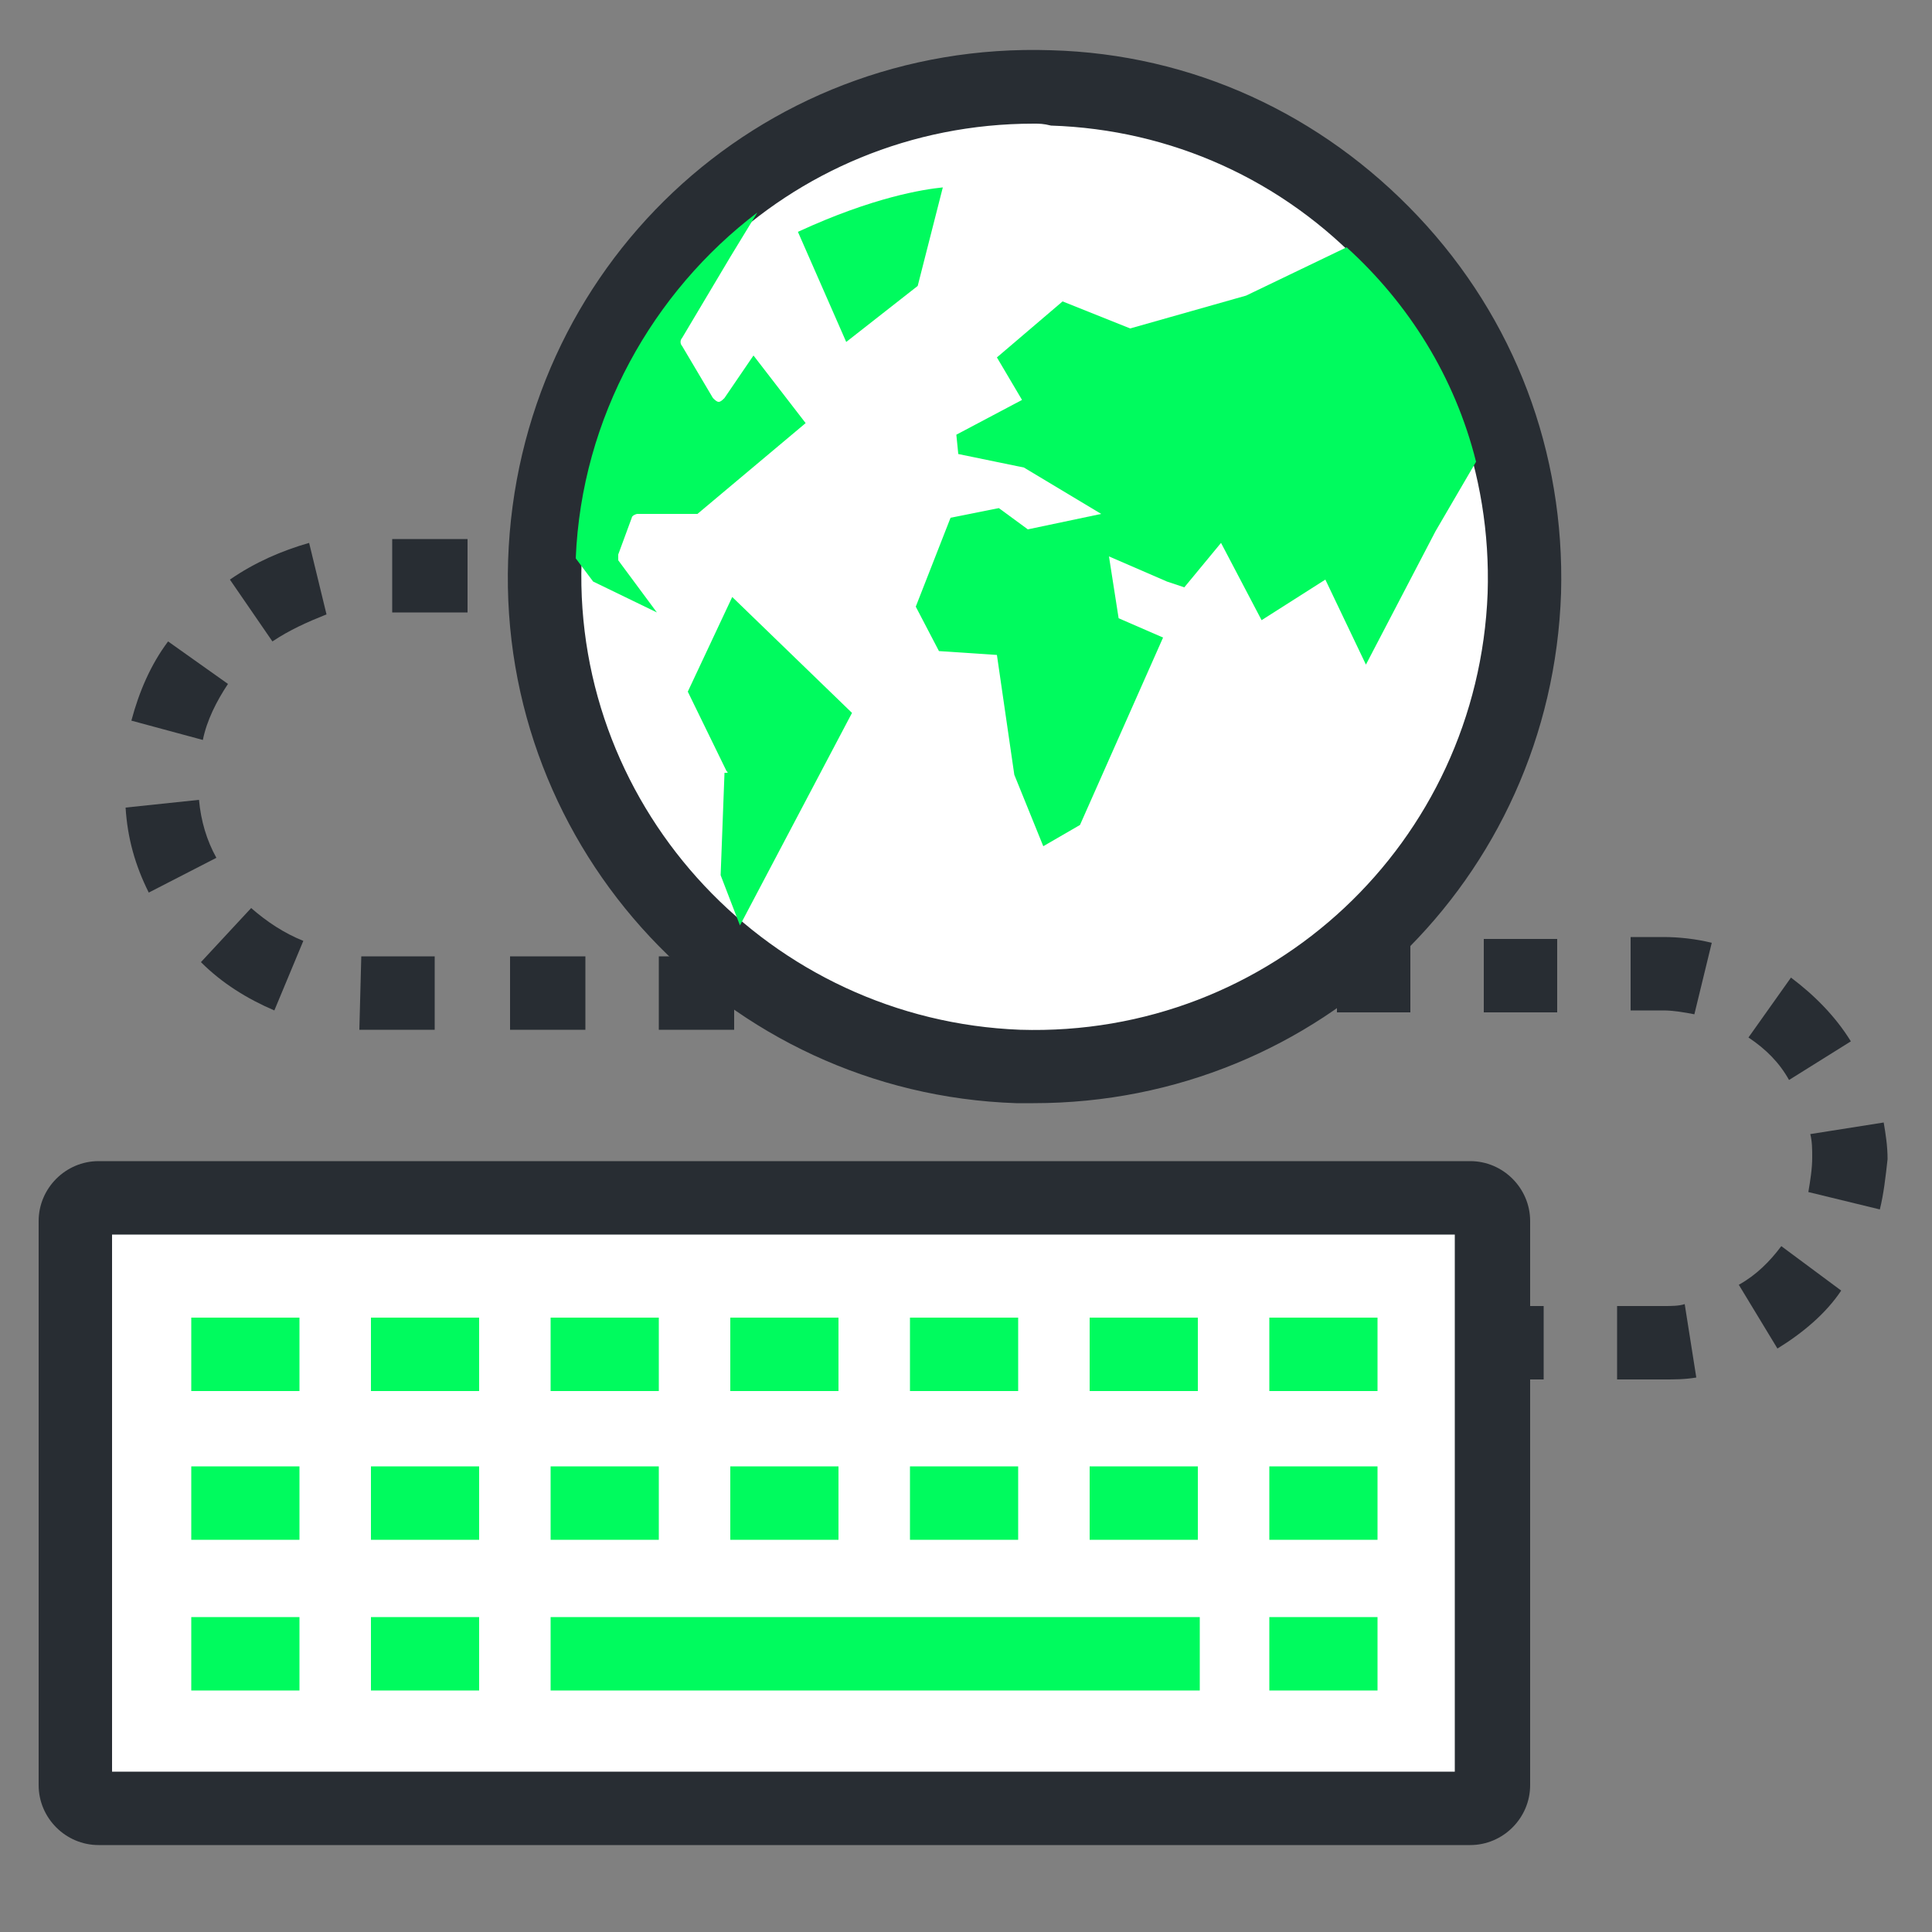 <?xml version="1.0" encoding="utf-8"?>
<!-- Generator: Adobe Illustrator 22.1.0, SVG Export Plug-In . SVG Version: 6.00 Build 0)  -->
<svg version="1.1" id="Layer_1" xmlns="http://www.w3.org/2000/svg" xmlns:xlink="http://www.w3.org/1999/xlink" x="0px" y="0px"
	 viewBox="0 0 100 100" style="enable-background:new 0 0 100 100;" xml:space="preserve">
<rect x="0" y="0" width="100" height="100" fill="#808080" stroke="none"/>
<style type="text/css">
	.st0{fill:#FFFFFF;}
	.st1{fill:#282D33;}
	.st2{fill:#00FB5E;}
</style>
<g>
	<g>
		<g>
			<g>
				<path class="st0" d="M77.3,92.4c0,0.7-0.5,1.2-1.2,1.2h-71c-0.7,0-1.2-0.5-1.2-1.2V63.2c0-0.7,0.5-1.2,1.2-1.2h71
					c0.7,0,1.2,0.5,1.2,1.2V92.4z"/>
				<path class="st1" d="M76.1,95.5h-71c-1.7,0-3.1-1.4-3.1-3.1V63.2c0-1.7,1.4-3.1,3.1-3.1h71c1.7,0,3.1,1.4,3.1,3.1v29.2
					C79.2,94.1,77.8,95.5,76.1,95.5z M5.8,91.7h69.5V63.9H5.8V91.7z"/>
			</g>
			<g>
				<g>
					<g>
						<line class="st2" x1="9.9" y1="70.1" x2="15.4" y2="70.1"/>
						<rect x="9.9" y="68.2" class="st2" width="5.6" height="3.8"/>
					</g>
					<g>
						<line class="st2" x1="19.2" y1="70.1" x2="24.7" y2="70.1"/>
						<rect x="19.2" y="68.2" class="st2" width="5.6" height="3.8"/>
					</g>
					<g>
						<line class="st2" x1="28.5" y1="70.1" x2="34.1" y2="70.1"/>
						<rect x="28.5" y="68.2" class="st2" width="5.6" height="3.8"/>
					</g>
					<g>
						<line class="st2" x1="37.8" y1="70.1" x2="43.4" y2="70.1"/>
						<rect x="37.8" y="68.2" class="st2" width="5.6" height="3.8"/>
					</g>
					<g>
						<line class="st2" x1="47.1" y1="70.1" x2="52.7" y2="70.1"/>
						<rect x="47.1" y="68.2" class="st2" width="5.6" height="3.8"/>
					</g>
					<g>
						<line class="st2" x1="56.4" y1="70.1" x2="62" y2="70.1"/>
						<rect x="56.4" y="68.2" class="st2" width="5.6" height="3.8"/>
					</g>
					<g>
						<line class="st2" x1="65.7" y1="70.1" x2="71.3" y2="70.1"/>
						<rect x="65.7" y="68.2" class="st2" width="5.6" height="3.8"/>
					</g>
				</g>
				<g>
					<g>
						<line class="st2" x1="9.9" y1="77.8" x2="15.4" y2="77.8"/>
						<rect x="9.9" y="75.9" class="st2" width="5.6" height="3.8"/>
					</g>
					<g>
						<line class="st2" x1="19.2" y1="77.8" x2="24.7" y2="77.8"/>
						<rect x="19.2" y="75.9" class="st2" width="5.6" height="3.8"/>
					</g>
					<g>
						<line class="st2" x1="28.5" y1="77.8" x2="34.1" y2="77.8"/>
						<rect x="28.5" y="75.9" class="st2" width="5.6" height="3.8"/>
					</g>
					<g>
						<line class="st2" x1="37.8" y1="77.8" x2="43.4" y2="77.8"/>
						<rect x="37.8" y="75.9" class="st2" width="5.6" height="3.8"/>
					</g>
					<g>
						<line class="st2" x1="47.1" y1="77.8" x2="52.7" y2="77.8"/>
						<rect x="47.1" y="75.9" class="st2" width="5.6" height="3.8"/>
					</g>
					<g>
						<line class="st2" x1="56.4" y1="77.8" x2="62" y2="77.8"/>
						<rect x="56.4" y="75.9" class="st2" width="5.6" height="3.8"/>
					</g>
					<g>
						<line class="st2" x1="65.7" y1="77.8" x2="71.3" y2="77.8"/>
						<rect x="65.7" y="75.9" class="st2" width="5.6" height="3.8"/>
					</g>
				</g>
				<g>
					<g>
						<line class="st2" x1="9.9" y1="85.6" x2="15.4" y2="85.6"/>
						<rect x="9.9" y="83.7" class="st2" width="5.6" height="3.8"/>
					</g>
					<g>
						<line class="st2" x1="19.2" y1="85.6" x2="24.7" y2="85.6"/>
						<rect x="19.2" y="83.7" class="st2" width="5.6" height="3.8"/>
					</g>
					<g>
						<line class="st2" x1="28.5" y1="85.6" x2="62.1" y2="85.6"/>
						<rect x="28.5" y="83.7" class="st2" width="33.6" height="3.8"/>
					</g>
					<g>
						<line class="st2" x1="65.7" y1="85.6" x2="71.3" y2="85.6"/>
						<rect x="65.7" y="83.7" class="st2" width="5.6" height="3.8"/>
					</g>
				</g>
			</g>
		</g>
	</g>
	<g>
		<g>
			<rect x="35.9" y="27.8" class="st1" width="1.9" height="3.8"/>
		</g>
		<g>
			<path class="st1" d="M53.5,53.3h-3.9v-3.8h3.9V53.3z M45.8,53.3h-3.9v-3.8h3.9V53.3z M38,53.3h-3.9v-3.8H38V53.3z M30.3,53.3
				h-3.9v-3.8h3.9V53.3z M22.5,53.3h-3.4c-0.2,0-0.3,0-0.5,0l0.1-3.8c0.1,0,0.2,0,0.4,0h3.4V53.3z M14.2,52.3
				c-1.4-0.6-2.7-1.4-3.8-2.5l2.6-2.8c0.8,0.7,1.7,1.3,2.7,1.7L14.2,52.3z M7.7,46.2c-0.7-1.4-1.1-2.8-1.2-4.4l3.8-0.4
				c0.1,1.1,0.4,2.1,0.9,3L7.7,46.2z M10.5,38.3l-3.7-1c0.4-1.5,1-2.9,1.9-4.1l3.1,2.2C11.2,36.3,10.7,37.3,10.5,38.3z M14.1,33.2
				l-2.2-3.2c1.3-0.9,2.7-1.5,4.1-1.9l0.9,3.7C15.9,32.2,15,32.6,14.1,33.2z M32,31.7h-3.9v-3.8H32V31.7z M24.2,31.7h-3.9v-3.8h3.9
				V31.7z"/>
		</g>
		<g>
			<rect x="57.4" y="49.5" class="st1" width="1.9" height="3.8"/>
		</g>
	</g>
	<g>
		<g>
			<rect x="40.8" y="48.5" class="st1" width="1.9" height="3.8"/>
		</g>
		<g>
			<path class="st1" d="M86.1,71.4h-2.4v-3.8h2.4c0.4,0,0.8,0,1.1-0.1l0.6,3.8C87.2,71.4,86.7,71.4,86.1,71.4z M92,69.8l-2-3.3
				c0.9-0.5,1.6-1.2,2.2-2l3.1,2.3C94.5,68,93.3,69,92,69.8z M97.3,62.6l-3.7-0.9c0.1-0.6,0.2-1.2,0.2-1.8c0-0.4,0-0.8-0.1-1.2
				l3.8-0.6c0.1,0.6,0.2,1.2,0.2,1.9C97.6,60.9,97.5,61.8,97.3,62.6z M92.6,55.9c-0.5-0.9-1.2-1.6-2.1-2.2l2.2-3.1
				c1.2,0.9,2.3,2,3.1,3.3L92.6,55.9z M87.7,52.5c-0.5-0.1-1.1-0.2-1.6-0.2h-1.7v-3.8h1.7c0.8,0,1.7,0.1,2.5,0.3L87.7,52.5z
				 M80.6,52.4h-3.8v-3.8h3.8V52.4z M73,52.4h-3.8v-3.8H73V52.4z M65.4,52.4h-3.8v-3.8h3.8V52.4z M57.8,52.4h-3.8v-3.8h3.8V52.4z
				 M50.3,52.4h-3.8v-3.8h3.8V52.4z"/>
		</g>
		<g>
			<rect x="78" y="67.6" class="st1" width="1.9" height="3.8"/>
		</g>
	</g>
	<g>
		<g>
			<g>
				<g>
					<g>
						<path class="st0" d="M54.3,4.5C40.4,4.1,28.7,15.1,28.2,29c-0.5,14,10.5,25.7,24.5,26.1c14,0.5,25.7-10.5,26.1-24.5
							C79.3,16.7,68.3,5,54.3,4.5z"/>
						<path class="st1" d="M53.5,57.1L53.5,57.1c-0.3,0-0.6,0-0.9,0C37.6,56.6,25.8,44,26.3,29C26.8,13.9,39.2,2.1,54.4,2.6
							c7.3,0.2,14,3.3,19,8.6c5,5.3,7.6,12.2,7.4,19.5C80.3,45.5,68.3,57.1,53.5,57.1z M53.5,6.4c-12.7,0-23,10-23.4,22.7
							C29.7,42,39.9,52.8,52.8,53.3c13,0.4,23.7-9.7,24.2-22.6c0.2-6.2-2-12.2-6.3-16.8c-4.3-4.6-10.1-7.2-16.3-7.4
							C54,6.4,53.8,6.4,53.5,6.4z"/>
					</g>
				</g>
				<g>
					<path class="st2" d="M76.4,23.9l-2.1,3.6l-3.6,6.9L68.6,30l-3.3,2.1l-2.1-4l-1.9,2.3l-0.9-0.3l-3-1.3l0.5,3.2l2.3,1l-4.3,9.7
						L54,43.8l-1.5-3.7l-0.9-6.2l-3-0.2l-1.2-2.3l1.8-4.6l2.5-0.5l1.5,1.1l3.8-0.8l-4-2.4l-3.4-0.7l-0.1-1l3.4-1.8l-1.3-2.2l3.4-2.9
						l3.5,1.4l6-1.7c0,0,2.5-1.2,5.2-2.5C72.9,15.7,75.3,19.5,76.4,23.9z"/>
					<path class="st2" d="M39.2,11l-1.4,2.3l-2.5,4.2c-0.1,0.1-0.1,0.3,0,0.4l1.6,2.7c0.1,0.1,0.2,0.2,0.3,0.2
						c0.1,0,0.2-0.1,0.3-0.2l1.5-2.2l2.7,3.5l-5.6,4.7L33,26.6c-0.1,0-0.3,0.1-0.3,0.2L32,28.7c0,0.1,0,0.2,0,0.3l2,2.7l-3.3-1.6
						l-0.9-1.2C30.1,21.6,33.8,15.1,39.2,11z"/>
					<path class="st2" d="M37.6,39.9l-2-4.1l2.3-4.9l6.2,6l-5.8,11l-1-2.6l0.2-5.3C37.7,40,37.7,40,37.6,39.9z"/>
					<path class="st2" d="M43.8,17.7l-2.5-5.7c3.9-1.8,6.5-2.2,7.5-2.3l-1.3,5.1L43.8,17.7z"/>
				</g>
			</g>
		</g>
	</g>
</g>
</svg>

